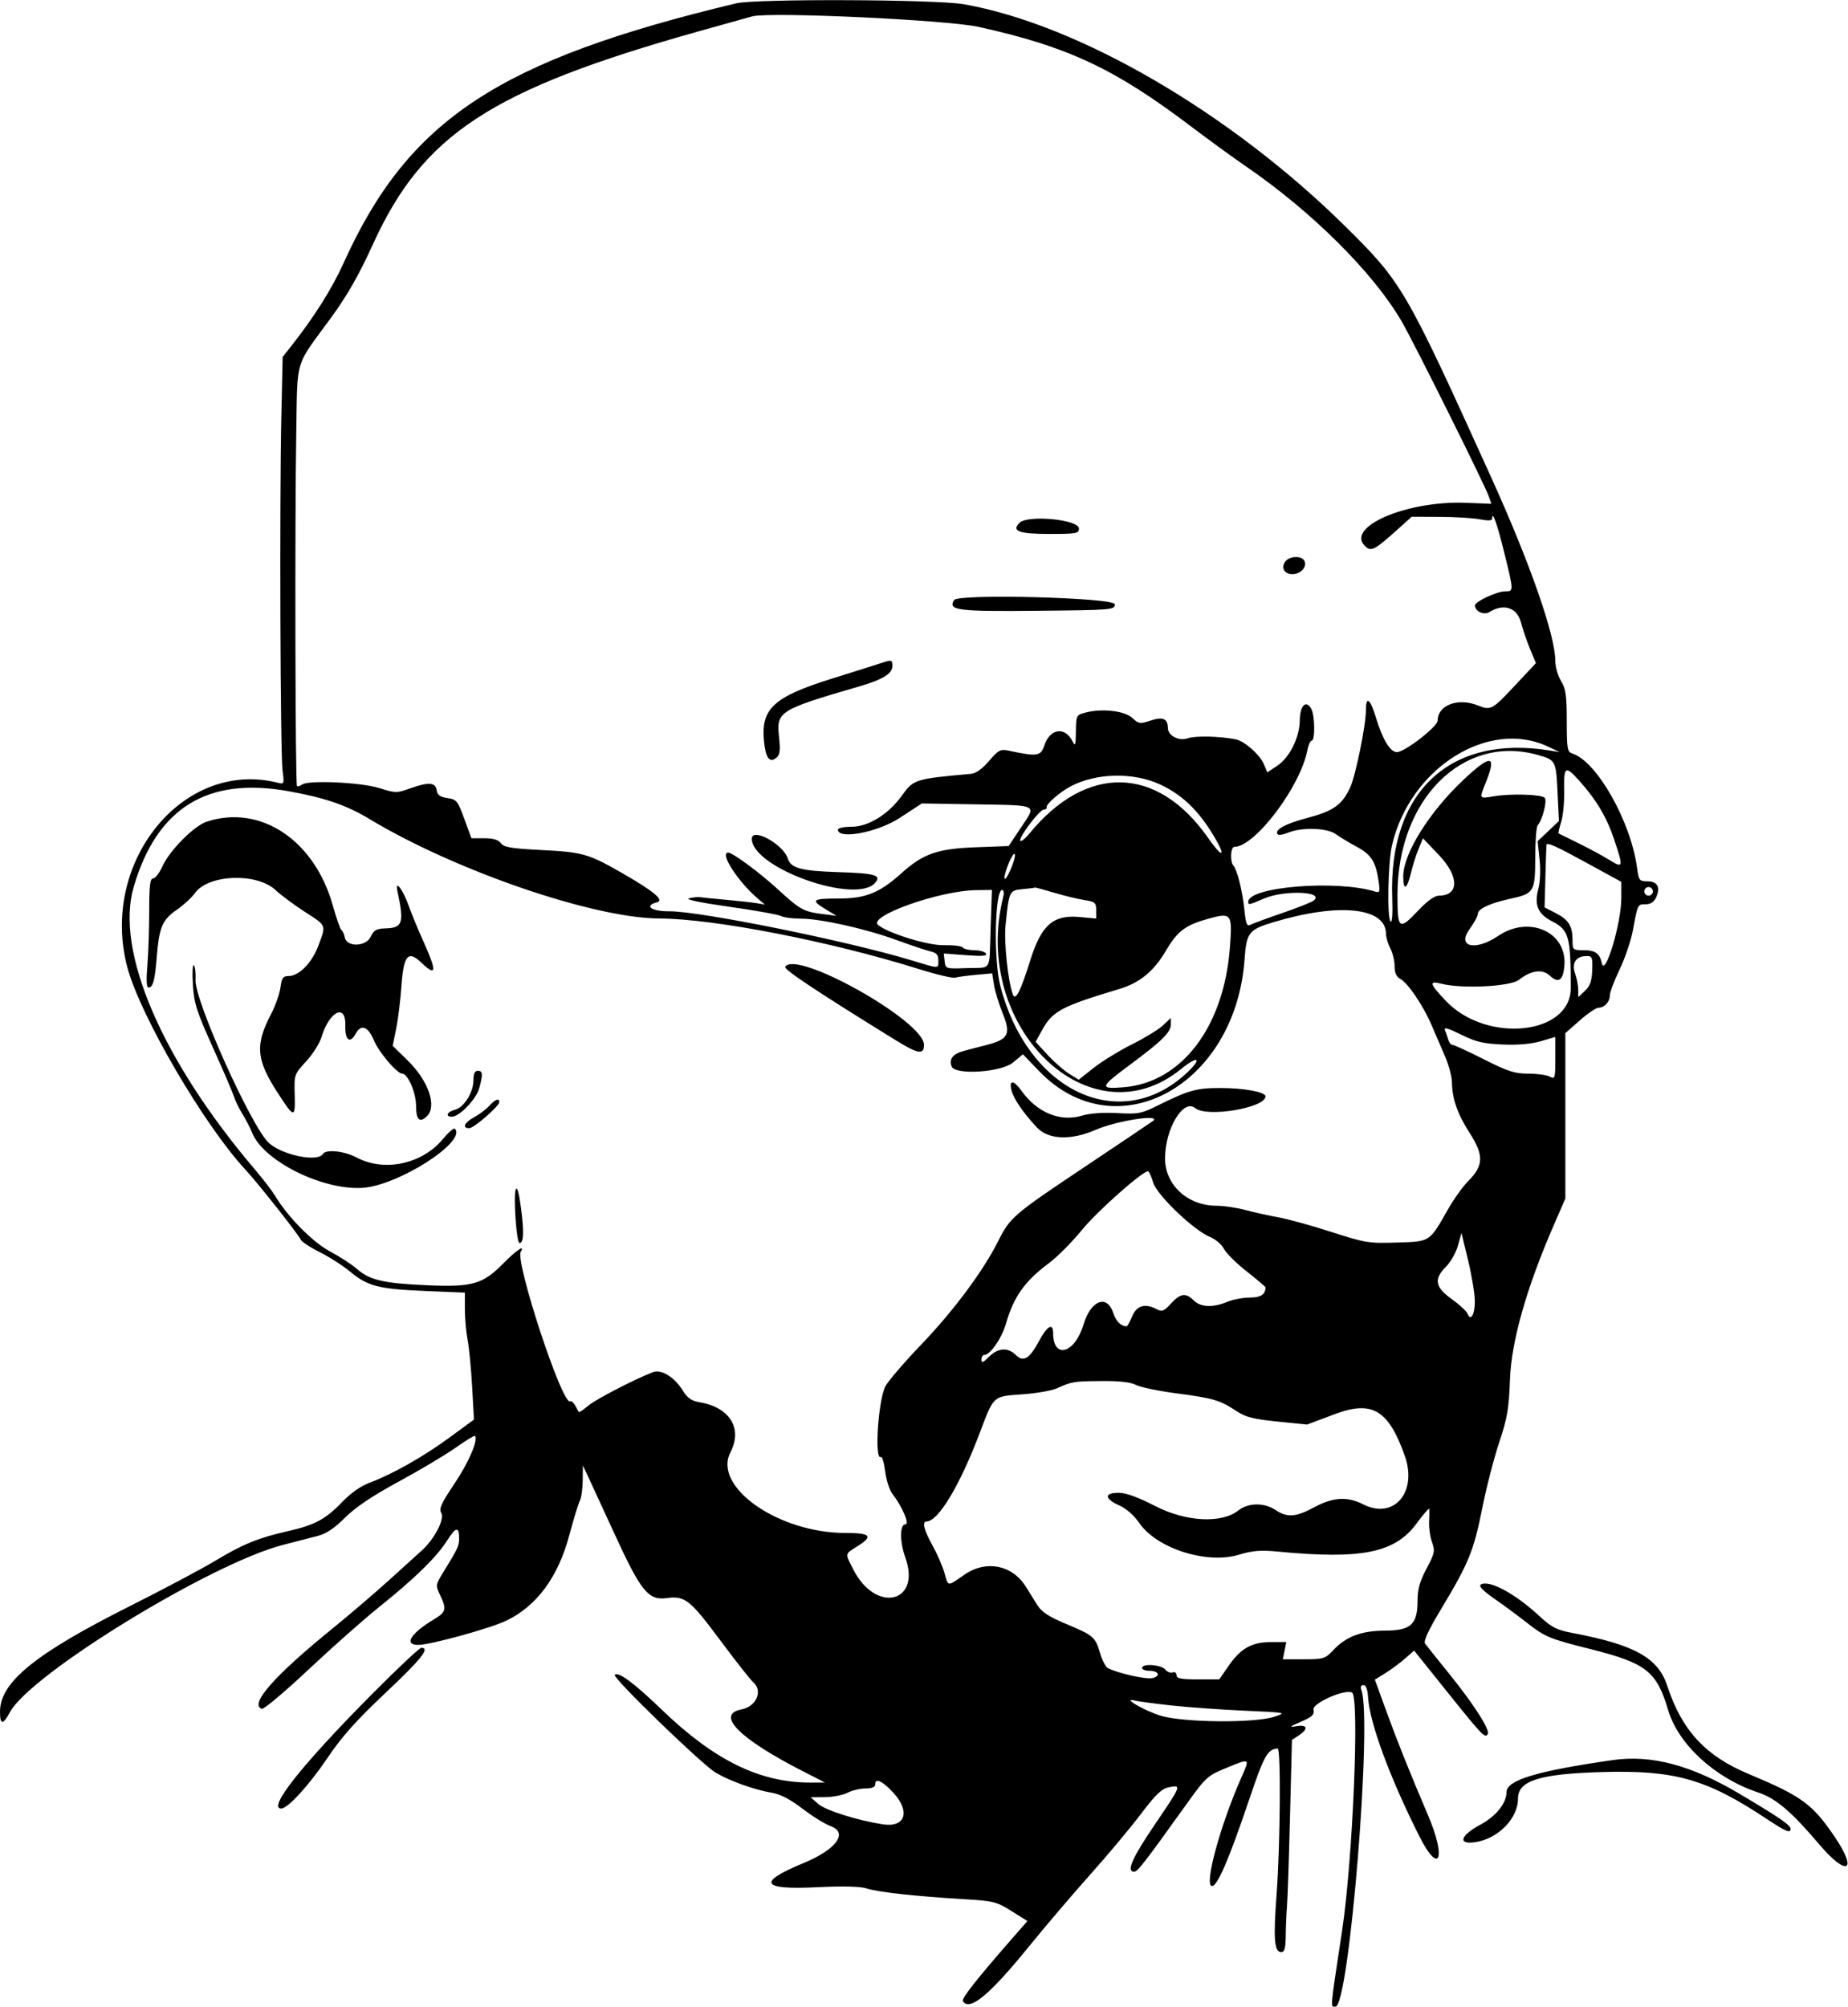 <svg id="svg" xmlns="http://www.w3.org/2000/svg" xmlns:xlink="http://www.w3.org/1999/xlink" width="400" height="434.161" viewBox="0, 0, 400,434.161"><g id="svgg"><path id="path0" d="M159.317 0.724 C 107.839 13.055,88.398 25.902,74.409 56.832 C 71.853 62.483,68.010 68.584,63.043 74.874 L 61.180 77.234 60.891 90.325 C 60.487 108.680,60.674 163.044,61.155 166.690 C 61.542 169.632,61.513 169.706,60.095 169.349 C 39.664 164.222,21.501 186.540,27.569 209.317 C 30.359 219.790,44.229 243.528,53.155 253.106 C 55.766 255.907,64.672 267.175,65.046 268.152 C 65.226 268.621,67.085 269.859,69.178 270.903 C 71.270 271.946,74.257 273.861,75.815 275.159 C 79.582 278.294,81.962 278.903,92.081 279.323 L 100.621 279.677 100.621 283.232 C 100.621 285.187,100.887 288.191,101.213 289.906 C 101.538 291.622,101.981 296.202,102.196 300.084 L 102.589 307.143 97.295 311.030 C 91.672 315.159,84.826 319.027,79.963 320.821 C 78.125 321.500,75.893 323.072,74.063 324.979 C 70.470 328.720,68.121 329.977,62.235 331.305 C 55.900 332.734,52.514 334.119,46.509 337.741 C 43.646 339.467,35.435 343.825,28.261 347.425 C 7.625 357.780,0.009 363.957,0.002 370.342 C -0.001 373.267,0.625 373.292,2.167 370.429 C 6.590 362.215,45.658 338.284,61.180 334.279 C 63.913 333.573,67.335 332.689,68.785 332.314 C 70.614 331.840,72.419 330.632,74.685 328.365 C 76.938 326.110,80.549 323.687,86.335 320.546 C 90.947 318.043,96.486 314.744,98.645 313.215 C 100.803 311.687,102.674 310.542,102.803 310.670 C 103.583 311.451,101.468 316.394,98.402 320.955 C 95.518 325.245,94.965 326.459,95.503 327.321 C 96.303 328.603,94.083 332.941,91.366 335.404 C 90.423 336.258,87.187 339.190,84.174 341.920 C 81.161 344.650,75.622 349.381,71.866 352.433 C 59.314 362.633,53.909 368.786,56.677 369.725 C 57.104 369.870,61.675 366.025,66.835 361.180 C 71.996 356.336,78.843 350.273,82.053 347.707 C 89.696 341.596,94.501 336.904,96.755 333.350 C 98.673 330.325,99.385 330.194,99.370 332.867 C 99.360 334.512,99.131 335.004,96.028 340.043 C 94.267 342.903,94.251 343.006,95.252 345.105 C 96.713 348.168,96.556 348.798,93.944 350.360 C 88.876 353.392,87.326 355.904,90.528 355.897 C 93.159 355.891,106.075 352.336,109.593 350.649 C 116.171 347.496,120.795 341.237,123.209 332.218 C 124.157 328.675,125.193 325.291,125.510 324.698 C 125.827 324.105,126.105 322.148,126.127 320.350 L 126.166 317.081 127.050 318.944 C 127.537 319.969,130.179 325.699,132.922 331.677 C 138.723 344.321,140.318 346.300,144.273 345.770 C 148.245 345.237,149.327 346.085,155.849 354.839 C 159.247 359.400,162.465 363.495,163.001 363.940 C 165.193 365.759,163.744 369.237,160.543 369.838 C 154.784 370.918,159.960 376.168,173.709 383.191 L 178.571 385.675 175.466 385.684 C 164.473 385.715,154.610 380.879,143.168 369.848 C 137.213 364.108,133.835 361.610,133.066 362.379 C 132.494 362.951,151.957 381.808,154.896 383.530 C 158.038 385.372,163.277 387.246,167.080 387.888 C 168.922 388.199,171.066 389.315,173.694 391.329 C 175.832 392.968,178.573 394.667,179.785 395.105 C 183.698 396.520,181.014 400.178,173.912 403.106 C 163.843 407.258,164.720 408.915,176.677 408.334 C 182.610 408.046,186.190 408.132,187.623 408.599 C 190.058 409.393,198.388 410.312,208.510 410.905 C 215.044 411.287,215.677 411.443,218.927 413.476 L 222.386 415.640 219.112 419.385 C 211.384 428.224,208.077 432.421,208.411 432.962 C 209.844 435.280,214.220 431.635,223.000 420.807 C 226.324 416.708,232.165 409.860,235.979 405.590 C 239.794 401.320,244.737 395.412,246.965 392.461 C 250.119 388.282,251.440 387.010,252.936 386.711 C 255.793 386.140,255.774 386.192,250.035 394.652 C 245.012 402.056,243.727 404.974,245.497 404.965 C 246.240 404.961,247.570 403.243,256.993 390.108 C 261.013 384.505,261.377 384.178,265.480 382.497 C 270.647 380.379,270.575 380.332,268.683 384.611 C 264.075 395.030,260.548 408.075,262.338 408.075 C 263.507 408.075,266.045 402.197,270.240 389.780 C 273.631 379.741,274.305 378.515,276.553 378.305 C 277.266 378.238,277.115 399.137,276.325 409.745 C 275.590 419.624,275.810 422.360,277.341 422.360 C 278.042 422.360,278.270 421.512,278.298 418.789 C 278.319 416.825,278.442 413.960,278.571 412.422 C 278.700 410.885,278.994 402.162,279.224 393.038 L 279.642 376.449 281.126 375.477 C 283.276 374.068,283.008 373.068,280.590 373.482 C 278.921 373.767,279.092 373.602,281.575 372.528 C 284.061 371.453,284.534 370.995,284.319 369.869 C 284.055 368.488,291.243 365.343,292.661 366.219 C 294.292 367.228,292.801 402.579,290.483 417.827 C 287.855 435.122,287.938 434.161,289.063 434.161 C 292.026 434.161,297.093 371.935,294.649 365.565 C 294.425 364.981,294.611 364.597,295.120 364.597 C 295.673 364.598,296.017 365.507,296.120 367.237 C 296.448 372.761,300.831 384.630,307.233 397.327 C 311.566 405.920,313.116 402.172,309.112 392.788 C 304.915 382.953,302.371 376.581,299.665 369.127 L 297.589 363.410 299.848 362.014 C 301.091 361.246,303.002 359.832,304.096 358.871 L 306.086 357.124 313.280 366.096 C 320.871 375.564,321.435 376.150,322.022 375.200 C 322.571 374.312,319.029 368.766,313.713 362.190 C 311.124 358.987,308.754 356.023,308.446 355.604 C 308.070 355.092,309.251 352.574,312.035 347.954 C 317.898 338.222,319.011 335.490,320.820 326.380 C 321.700 321.948,323.353 315.528,324.494 312.112 C 326.266 306.808,326.607 304.812,326.833 298.447 C 327.123 290.251,330.403 278.686,336.256 265.217 L 338.820 259.317 338.820 241.427 L 338.820 223.536 341.925 220.798 C 343.634 219.292,345.464 218.049,345.994 218.036 C 347.311 218.004,348.447 216.762,348.447 215.355 C 348.447 214.714,349.405 212.184,350.576 209.734 C 351.747 207.284,353.040 203.463,353.450 201.242 C 354.499 195.557,354.451 195.652,356.205 195.652 C 357.283 195.652,358.012 195.167,358.480 194.139 C 359.466 191.975,358.755 190.683,356.579 190.683 C 354.848 190.683,354.710 190.501,354.337 187.733 C 352.986 177.706,345.618 164.708,340.333 163.031 C 339.243 162.685,339.130 162.029,339.128 156.014 C 339.126 150.479,338.920 149.042,337.886 147.345 C 337.204 146.227,336.646 144.265,336.646 142.985 C 336.646 137.498,331.177 121.839,322.827 103.416 C 304.214 62.352,303.505 61.134,291.120 48.914 C 266.235 24.361,233.452 5.288,208.628 0.919 C 202.582 -0.145,163.588 -0.300,159.317 0.724 M211.801 5.814 C 231.068 10.070,241.177 14.797,257.678 27.266 C 261.654 30.271,267.003 34.163,269.565 35.915 C 283.940 45.746,297.265 58.997,303.405 69.565 C 306.053 74.124,321.354 104.835,322.236 107.362 L 322.809 109.006 317.303 108.789 C 304.398 108.280,290.991 114.104,295.556 118.236 C 296.848 119.405,297.551 119.018,302.936 114.167 L 305.562 111.801 311.632 111.828 C 314.970 111.843,318.890 112.085,320.342 112.366 C 322.072 112.701,322.981 112.656,322.981 112.235 C 322.981 110.312,324.041 113.266,325.560 119.425 C 327.681 128.023,327.679 127.950,325.752 127.950 C 323.988 127.950,319.255 130.167,319.255 130.992 C 319.255 132.286,321.201 133.166,322.402 132.416 C 325.460 130.506,328.348 131.445,329.200 134.627 C 329.635 136.250,330.544 138.905,331.221 140.527 L 332.450 143.476 328.230 147.980 C 322.875 153.695,322.756 153.760,319.800 152.599 C 315.525 150.920,311.180 152.588,311.180 155.908 C 311.180 157.214,304.046 162.733,302.359 162.733 C 300.913 162.733,299.259 160.011,297.825 155.274 C 296.565 151.115,295.652 150.455,295.652 153.705 C 295.652 156.939,293.385 167.989,292.215 170.453 C 290.446 174.181,288.599 175.483,282.967 176.970 C 278.104 178.255,275.678 179.612,276.600 180.533 C 276.808 180.742,277.768 180.586,278.732 180.186 C 281.730 178.945,287.191 179.093,289.119 180.469 C 290.050 181.133,292.109 182.376,293.693 183.230 C 296.808 184.909,297.765 186.407,298.387 190.574 C 298.742 192.957,298.663 193.222,297.686 192.914 C 289.424 190.312,270.186 191.851,270.186 195.114 C 270.186 195.848,270.303 195.824,273.602 194.410 C 278.021 192.516,286.825 192.877,284.346 194.851 C 283.903 195.203,280.885 196.403,277.640 197.516 C 274.394 198.630,271.289 199.773,270.738 200.057 C 269.888 200.495,269.678 200.004,269.342 196.791 C 268.914 192.701,267.803 188.244,266.976 187.298 C 266.196 186.407,266.357 183.230,267.182 183.230 C 271.639 183.230,281.510 170.151,282.985 162.292 C 283.196 161.168,283.616 160.248,283.920 160.248 C 284.680 160.248,284.618 154.849,283.841 153.398 C 282.728 151.319,281.369 152.631,281.341 155.812 C 281.308 159.556,279.161 163.882,276.440 165.692 L 274.309 167.108 273.572 165.356 C 272.699 163.279,269.402 160.360,267.499 159.977 C 263.997 159.272,258.769 159.153,257.087 159.740 C 255.170 160.408,252.809 159.185,252.786 157.512 C 252.757 155.495,251.706 155.030,249.109 155.887 C 246.732 156.672,246.475 156.636,245.095 155.340 C 243.449 153.793,238.506 153.228,234.938 154.179 C 232.967 154.704,232.918 154.800,232.877 158.259 C 232.843 161.157,232.718 161.560,232.193 160.475 C 230.582 157.148,227.281 157.561,226.066 161.242 C 225.276 163.638,224.574 163.742,218.264 162.406 C 216.553 162.044,216.094 162.289,214.082 164.640 C 212.582 166.393,211.243 167.333,210.103 167.436 C 198.097 168.516,197.740 168.628,195.253 172.090 C 192.289 176.216,187.975 178.882,184.262 178.882 C 182.670 178.882,181.366 179.161,181.366 179.503 C 181.366 181.718,189.941 180.099,194.717 176.982 L 199.530 173.839 211.206 174.031 C 224.951 174.258,224.384 173.968,221.001 179.037 L 218.323 183.050 211.180 183.319 C 202.881 183.631,199.830 184.700,195.082 188.962 C 190.341 193.218,187.360 194.410,181.454 194.410 C 175.778 194.410,175.402 194.733,178.733 196.746 L 181.056 198.150 177.950 197.754 C 173.931 197.240,173.152 196.805,168.323 192.373 C 164.395 188.768,158.573 184.472,157.617 184.472 C 155.710 184.472,159.636 190.626,163.875 194.283 L 165.528 195.708 163.665 195.402 C 162.640 195.234,159.705 194.909,157.143 194.681 C 154.581 194.452,152.065 194.202,151.553 194.123 C 151.040 194.045,149.950 194.153,149.130 194.364 C 148.216 194.599,151.573 195.303,157.810 196.184 C 163.404 196.974,168.458 197.877,169.042 198.189 C 169.627 198.502,171.525 198.758,173.262 198.758 C 177.583 198.758,187.357 200.937,194.099 203.404 C 197.174 204.529,200.458 205.626,201.398 205.842 C 202.696 206.141,203.106 206.604,203.106 207.776 C 203.106 209.651,203.453 209.651,197.295 207.780 C 183.567 203.610,151.496 197.121,144.876 197.174 C 140.994 197.205,139.315 195.975,142.207 195.219 C 143.861 194.786,141.566 192.865,134.642 188.888 C 127.395 184.725,126.135 184.366,117.175 183.914 C 110.641 183.584,109.053 183.317,108.411 182.439 C 107.869 181.698,106.762 181.366,104.831 181.366 L 102.035 181.366 100.502 177.174 C 99.072 173.265,98.825 172.960,96.845 172.671 C 95.232 172.435,94.673 172.024,94.522 170.963 C 94.278 169.243,92.753 169.151,88.678 170.612 C 85.892 171.610,85.558 171.606,82.157 170.527 C 78.174 169.263,66.690 168.737,65.358 169.757 C 64.922 170.091,64.438 170.235,64.281 170.078 C 63.915 169.712,63.800 112.949,64.126 93.789 C 64.410 77.149,63.654 79.670,71.624 68.782 C 75.146 63.971,77.648 59.586,80.743 52.801 C 91.587 29.027,106.292 19.409,151.009 6.840 C 157.286 5.075,162.629 3.583,162.881 3.524 C 167.082 2.538,205.010 4.314,211.801 5.814 M220.670 113.119 C 218.884 114.905,220.544 115.528,227.085 115.528 C 233.005 115.528,233.540 115.430,233.540 114.352 C 233.540 112.403,222.448 111.341,220.670 113.119 M278.267 121.421 C 277.181 122.730,277.954 124.224,279.718 124.224 C 281.492 124.224,282.894 122.759,282.387 121.436 C 281.924 120.230,279.264 120.220,278.267 121.421 M206.511 129.831 C 205.136 132.056,207.189 132.322,224.463 132.153 C 240.835 131.992,241.304 131.953,241.304 130.745 C 241.304 129.305,207.387 128.413,206.511 129.831 M190.683 143.478 C 189.829 143.765,185.009 145.288,179.971 146.862 C 167.471 150.768,164.692 153.323,165.362 160.292 C 165.719 164.006,166.566 165.175,168.024 163.966 C 168.832 163.295,168.942 162.414,168.608 159.296 C 168.036 153.953,168.709 153.536,186.025 148.502 C 191.103 147.026,193.168 145.743,193.168 144.064 C 193.168 142.746,192.985 142.703,190.683 143.478 M335.093 161.550 L 337.578 162.727 335.404 162.376 C 313.838 158.890,300.530 171.336,301.348 194.226 C 301.471 197.656,301.327 199.717,300.988 199.376 C 300.203 198.587,300.423 186.688,301.292 182.919 C 305.150 166.204,322.185 155.434,335.093 161.550 M332.919 163.360 C 336.726 164.445,336.805 164.596,337.131 171.370 L 337.433 177.647 335.127 179.822 L 332.821 181.997 333.239 185.901 C 333.486 188.207,333.376 190.849,332.970 192.357 C 332.040 195.814,332.883 197.776,335.979 199.356 C 339.587 201.196,339.998 202.676,339.989 213.796 C 339.982 223.938,321.790 225.820,312.986 216.589 C 309.408 212.837,309.216 212.140,311.957 212.839 C 316.455 213.987,326.911 213.465,328.772 211.999 C 331.392 209.937,333.853 209.602,335.450 211.090 C 337.344 212.854,338.357 212.150,338.616 208.888 C 339.193 201.633,330.971 197.965,324.285 202.496 C 319.376 205.822,315.292 204.899,318.053 201.087 C 319.056 199.704,319.876 198.201,319.876 197.749 C 319.876 196.645,322.526 195.400,326.864 194.468 C 332.057 193.351,332.298 192.953,332.298 185.484 C 332.298 181.989,332.544 178.865,332.844 178.540 C 333.857 177.446,334.937 173.198,334.351 172.612 C 333.609 171.870,327.186 171.670,323.447 172.272 C 320.033 172.822,320.133 173.019,321.748 168.922 C 323.985 163.247,322.615 163.206,316.714 168.773 C 309.330 175.739,303.746 184.697,303.733 189.596 C 303.724 192.829,304.537 192.507,305.384 188.942 C 305.773 187.301,306.522 184.930,307.048 183.672 L 308.004 181.384 311.455 185.003 C 315.869 189.630,315.860 193.789,311.437 193.789 C 310.546 193.789,308.935 194.938,307.082 196.894 C 302.804 201.413,302.484 201.185,302.484 193.609 C 302.484 172.888,316.719 158.740,332.919 163.360 M341.733 168.813 C 345.471 172.950,347.745 176.751,349.359 181.559 C 351.429 187.726,351.382 187.925,348.292 186.024 C 346.840 185.130,343.835 183.510,341.615 182.423 C 339.394 181.336,337.480 180.393,337.360 180.327 C 337.241 180.261,337.485 179.173,337.902 177.910 C 338.319 176.646,338.620 173.553,338.571 171.036 C 338.470 165.798,338.800 165.566,341.733 168.813 M251.019 169.693 C 255.545 171.766,258.976 174.921,262.126 179.909 C 265.496 185.245,264.999 186.299,261.482 181.274 C 250.496 165.581,235.131 165.248,222.744 180.435 C 221.908 181.460,221.055 182.130,220.850 181.925 C 220.319 181.396,224.994 175.176,225.932 175.165 C 226.359 175.160,226.638 174.921,226.553 174.634 C 226.371 174.025,229.435 171.357,231.677 170.170 C 237.232 167.230,245.208 167.033,251.019 169.693 M62.422 171.184 C 70.338 172.609,74.993 174.202,79.897 177.161 C 98.471 188.369,128.450 198.664,142.682 198.723 C 154.566 198.771,179.810 203.687,198.880 209.666 C 202.671 210.854,206.221 211.693,206.769 211.529 C 207.316 211.366,209.337 211.090,211.259 210.917 L 214.755 210.602 215.157 213.115 C 215.378 214.497,216.237 217.297,217.065 219.336 C 218.841 223.707,218.259 224.869,213.697 226.054 C 212.313 226.414,210.091 226.991,208.760 227.336 C 206.274 227.981,205.358 229.107,205.987 230.745 C 206.721 232.660,216.720 232.017,219.266 229.892 L 221.405 228.106 224.921 231.756 C 241.566 249.033,267.433 234.947,269.389 207.544 C 269.800 201.772,270.300 201.132,275.646 199.526 C 289.830 195.266,299.988 196.320,300.004 202.053 C 300.006 202.803,300.425 204.217,300.936 205.195 C 301.446 206.174,301.863 207.911,301.863 209.055 C 301.863 210.487,302.243 211.340,303.082 211.789 C 304.723 212.667,308.041 217.552,309.839 221.739 C 310.646 223.618,311.970 226.693,312.781 228.571 C 313.593 230.450,314.264 232.966,314.274 234.161 C 314.304 237.712,315.481 241.066,318.145 245.197 C 321.197 249.927,321.129 252.204,317.839 255.494 C 316.673 256.661,314.704 259.396,313.464 261.572 C 309.329 268.828,309.671 268.604,302.346 268.841 C 296.260 269.038,295.517 268.918,288.179 266.550 C 283.920 265.175,278.758 263.750,276.708 263.384 C 274.658 263.018,271.444 262.306,269.565 261.802 C 267.686 261.297,264.865 260.881,263.296 260.877 C 257.044 260.861,252.174 256.379,252.174 250.640 C 252.174 244.236,256.136 237.627,258.699 239.754 C 261.212 241.840,273.913 239.707,273.913 237.200 C 273.913 236.270,269.262 235.411,264.206 235.407 C 258.932 235.404,257.333 235.849,250.537 239.218 C 247.040 240.952,246.324 241.085,241.842 240.833 C 238.781 240.662,235.913 240.870,234.161 241.391 C 229.461 242.789,224.471 240.733,221.111 236.015 C 219.437 233.664,218.357 233.592,218.925 235.870 C 219.388 237.725,221.464 240.764,224.441 243.944 C 226.925 246.598,231.799 246.788,237.189 244.442 C 241.615 242.516,251.211 241.003,249.638 242.479 C 249.495 242.612,243.090 246.922,235.404 252.055 C 219.282 262.822,218.651 263.358,216.066 268.510 C 212.807 275.005,206.417 283.596,199.393 290.924 C 195.709 294.768,192.222 298.826,191.645 299.941 C 190.071 302.986,189.222 316.121,190.657 315.234 C 190.935 315.062,191.353 316.441,191.585 318.298 C 191.817 320.155,192.496 322.318,193.094 323.105 C 195.357 326.080,196.948 329.814,195.953 329.814 C 194.740 329.814,194.736 333.601,195.945 336.957 C 199.495 346.812,189.580 349.162,184.721 339.617 C 182.853 335.947,182.779 336.325,185.737 334.458 C 189.074 332.351,188.413 331.677,183.013 331.677 C 168.455 331.677,154.235 321.711,158.107 314.222 C 160.781 309.051,157.975 304.501,151.428 303.395 C 149.654 303.095,148.787 302.487,147.755 300.816 C 146.001 297.978,143.126 296.201,141.374 296.871 C 137.376 298.400,128.988 302.737,127.332 304.130 C 126.277 305.018,125.355 305.640,125.284 305.512 C 125.213 305.384,124.866 304.753,124.512 304.109 C 124.158 303.465,123.643 303.046,123.368 303.177 C 121.673 303.988,111.446 272.891,112.726 270.819 C 113.739 269.180,111.762 270.494,109.008 273.290 C 104.480 277.887,102.315 278.511,92.382 278.078 C 82.998 277.670,80.007 276.969,77.224 274.525 C 76.142 273.575,73.519 271.871,71.395 270.740 C 67.640 268.738,62.238 263.251,59.480 258.637 C 58.887 257.644,56.975 255.155,55.232 253.106 C 34.995 229.312,24.871 205.735,28.942 191.883 C 33.971 174.771,44.881 168.027,62.422 171.184 M44.720 177.790 C 41.973 178.698,36.695 184.026,35.151 187.450 C 34.503 188.887,33.596 190.062,33.135 190.062 C 32.482 190.062,32.298 191.612,32.298 197.111 C 32.298 200.988,32.117 206.299,31.896 208.912 C 31.632 212.045,31.715 213.665,32.141 213.665 C 33.103 213.665,33.531 212.109,33.916 207.210 C 34.431 200.662,35.116 199.016,38.207 196.889 C 39.694 195.865,41.482 194.227,42.179 193.248 C 45.095 189.153,55.592 188.766,59.677 192.604 C 60.845 193.702,63.688 195.813,65.994 197.296 C 70.744 200.351,70.620 200.038,68.909 204.609 C 67.515 208.335,64.721 211.180,62.456 211.180 C 61.264 211.180,60.979 211.586,60.698 213.680 C 60.513 215.055,59.599 217.640,58.665 219.425 C 55.173 226.103,55.444 229.269,60.126 236.483 C 63.722 242.023,63.934 242.037,63.784 236.731 C 63.666 232.527,63.700 232.430,66.261 229.649 C 67.689 228.098,69.185 225.738,69.585 224.404 C 71.271 218.775,74.911 217.004,74.744 221.894 C 74.635 225.091,75.767 225.941,77.019 223.602 C 78.135 221.517,79.711 222.115,80.933 225.086 C 81.993 227.665,85.935 232.298,87.069 232.298 C 88.283 232.298,90.058 236.444,90.060 239.286 C 90.062 242.306,90.861 243.052,92.422 241.491 C 94.626 239.287,92.732 233.840,88.234 229.441 L 84.996 226.274 85.747 222.609 C 86.161 220.593,86.672 216.458,86.883 213.418 C 87.350 206.699,88.320 205.526,91.160 208.247 C 94.477 211.425,94.610 210.263,91.677 203.754 C 90.515 201.177,89.112 197.786,88.559 196.219 C 87.232 192.464,85.433 190.068,86.034 192.857 C 87.513 199.723,87.174 200.766,83.427 200.868 C 81.492 200.920,80.925 201.241,80.238 202.674 C 79.182 204.875,75.028 204.964,74.623 202.795 C 74.495 202.112,74.176 201.413,73.913 201.242 C 73.651 201.071,72.813 198.696,72.050 195.963 C 68.086 181.753,56.349 173.948,44.720 177.790 M162.733 181.478 C 162.733 187.793,185.415 195.845,189.463 190.967 C 190.812 189.342,189.445 188.958,181.366 188.693 C 173.307 188.430,171.173 187.844,170.496 185.710 C 169.523 182.647,162.733 178.945,162.733 181.478 M343.444 186.703 L 350.932 190.797 350.932 194.337 C 350.932 199.764,347.392 211.557,346.715 208.385 C 346.267 206.285,345.289 205.590,342.781 205.590 C 340.434 205.590,340.373 205.533,340.373 203.375 C 340.373 200.350,339.508 198.976,336.706 197.546 L 334.323 196.330 334.504 189.625 C 334.604 185.937,334.707 182.849,334.734 182.764 C 334.906 182.215,336.811 183.076,343.444 186.703 M218.695 188.252 C 218.026 189.760,217.459 190.539,217.435 189.983 C 217.375 188.597,219.374 183.997,219.672 184.836 C 219.804 185.207,219.364 186.744,218.695 188.252 M228.040 193.115 C 230.211 193.769,233.175 194.492,234.627 194.722 C 237.029 195.103,237.267 195.302,237.267 196.939 L 237.267 198.739 233.696 198.407 C 227.983 197.876,225.403 200.126,223.026 207.710 C 220.897 214.506,219.797 216.669,219.234 215.165 C 218.171 212.324,217.277 203.824,217.653 200.137 C 218.405 192.759,218.462 192.640,221.344 192.377 C 222.757 192.248,223.953 192.094,224.003 192.034 C 224.052 191.974,225.869 192.461,228.040 193.115 M357.764 192.857 C 357.764 193.370,357.345 193.789,356.832 193.789 C 356.320 193.789,355.901 193.370,355.901 192.857 C 355.901 192.345,356.320 191.925,356.832 191.925 C 357.345 191.925,357.764 192.345,357.764 192.857 M214.419 200.776 C 214.081 210.538,214.838 209.260,209.276 209.461 C 204.683 209.626,204.657 209.618,204.466 207.964 L 204.274 206.301 209.066 206.664 C 212.610 206.932,213.742 206.839,213.414 206.308 C 213.170 205.913,212.025 205.590,210.870 205.590 C 209.714 205.590,208.607 205.328,208.410 205.009 C 208.212 204.689,206.309 204.460,204.180 204.500 C 200.803 204.563,192.265 201.927,190.062 200.140 C 187.736 198.255,203.300 192.709,211.234 192.596 L 214.704 192.547 214.419 200.776 M217.144 194.067 C 210.070 222.254,235.995 247.300,255.663 231.280 C 259.858 227.863,260.213 229.301,256.056 232.875 C 241.653 245.258,222.241 235.632,216.506 213.264 C 215.030 207.507,215.330 192.547,216.922 192.547 C 217.254 192.547,217.354 193.231,217.144 194.067 M266.214 204.998 C 264.913 222.221,255.760 234.239,243.171 235.249 C 237.935 235.670,238.051 235.216,244.381 230.528 C 251.452 225.291,253.416 223.369,253.416 221.684 L 253.416 220.264 251.708 221.869 C 250.769 222.752,247.752 224.595,245.005 225.965 C 242.258 227.335,238.543 229.615,236.749 231.033 L 233.489 233.610 231.416 232.329 C 230.276 231.624,228.176 229.781,226.749 228.234 L 224.156 225.420 225.587 222.827 C 227.835 218.756,229.790 217.722,242.383 213.947 C 246.711 212.649,249.778 210.108,252.394 205.651 C 254.862 201.447,256.598 200.146,261.575 198.771 C 266.567 197.393,266.768 197.661,266.214 204.998 M344.634 209.922 C 344.551 212.268,344.175 213.340,343.070 214.378 L 341.615 215.744 341.615 214.176 C 341.615 213.314,341.312 211.740,340.943 210.680 C 340.147 208.397,341.087 206.894,343.334 206.856 C 344.628 206.834,344.734 207.086,344.634 209.922 M41.751 213.043 C 42.008 217.121,42.552 218.825,46.109 226.708 C 48.345 231.661,50.385 236.413,50.643 237.267 C 50.902 238.121,51.718 239.798,52.458 240.994 C 53.198 242.189,54.156 244.043,54.586 245.113 C 57.042 251.211,69.830 257.573,78.494 257.007 C 86.225 256.502,101.165 246.921,98.452 244.207 C 98.233 243.989,97.062 245.004,95.850 246.463 C 91.353 251.877,83.209 253.617,77.199 250.447 C 74.485 249.016,70.544 248.608,69.876 249.689 C 68.754 251.504,61.036 249.911,58.177 247.276 C 54.418 243.811,42.100 216.430,42.327 212.046 C 42.404 210.558,42.240 209.126,41.963 208.863 C 41.685 208.600,41.590 210.481,41.751 213.043 M169.955 209.188 C 169.609 209.749,176.918 214.600,193.922 225.094 C 198.746 228.071,200.000 228.268,200.000 226.050 C 200.000 220.927,172.307 205.384,169.955 209.188 M325.235 225.993 C 328.530 226.134,331.449 225.883,333.489 225.285 L 336.646 224.360 336.646 228.972 C 336.646 233.339,336.582 233.550,335.445 232.941 C 334.784 232.587,332.686 232.298,330.783 232.298 C 327.865 232.298,326.361 231.812,321.178 229.193 C 317.798 227.484,314.757 226.087,314.421 226.087 C 314.085 226.087,313.669 225.598,313.497 225.000 C 313.325 224.402,312.999 223.464,312.772 222.916 C 312.466 222.178,313.366 222.419,316.248 223.848 C 319.439 225.430,321.053 225.815,325.235 225.993 M102.482 233.696 C 102.479 236.354,100.436 239.618,98.466 240.113 C 96.778 240.537,96.303 241.615,97.804 241.615 C 99.426 241.615,103.055 237.861,103.708 235.508 C 104.567 232.416,104.511 231.677,103.416 231.677 C 102.780 231.677,102.484 232.316,102.482 233.696 M105.868 239.297 C 105.166 240.059,103.699 241.159,102.607 241.741 C 100.516 242.855,99.968 244.099,101.567 244.099 C 102.589 244.099,108.075 239.321,108.075 238.430 C 108.075 237.506,107.199 237.850,105.868 239.297 M249.598 255.841 C 250.424 258.599,258.431 266.248,261.986 267.675 C 263.112 268.128,264.430 269.264,264.914 270.199 C 265.398 271.135,267.620 273.337,269.853 275.091 C 272.086 276.846,273.913 278.394,273.913 278.531 C 273.913 280.076,272.882 280.745,270.506 280.745 C 269.047 280.745,266.850 281.165,265.624 281.677 C 262.548 282.962,259.866 282.847,258.385 281.366 C 256.665 279.647,255.498 279.808,253.453 282.048 C 251.963 283.679,251.502 283.868,250.423 283.290 C 247.881 281.929,246.050 282.440,245.071 284.783 C 244.572 285.978,244.032 286.957,243.871 286.957 C 242.639 286.957,241.569 285.903,240.976 284.107 C 239.604 279.952,236.109 281.309,234.512 286.617 C 232.622 292.897,227.950 294.171,227.950 288.407 C 227.950 286.126,226.644 286.880,224.878 290.181 C 222.830 294.008,221.507 294.799,219.879 293.171 C 218.172 291.464,216.013 291.610,214.060 293.563 C 212.797 294.826,212.422 294.968,212.422 294.184 C 212.422 293.625,212.691 293.168,213.018 293.168 C 214.330 293.168,216.823 289.575,217.756 286.343 C 219.438 280.513,221.812 277.188,227.114 273.241 C 228.874 271.930,232.068 268.712,234.210 266.089 C 237.502 262.061,247.241 253.416,248.488 253.416 C 248.699 253.416,249.199 254.507,249.598 255.841 M111.637 257.348 C 111.086 258.722,111.795 268.944,112.442 268.944 C 113.354 268.944,113.459 266.642,112.783 261.479 C 112.336 258.064,111.933 256.611,111.637 257.348 M319.226 281.485 C 319.255 284.408,318.324 286.006,317.637 284.215 C 317.435 283.689,315.899 282.275,314.225 281.071 C 310.597 278.465,310.297 276.756,312.993 274.059 C 313.990 273.062,315.151 271.014,315.572 269.508 L 316.337 266.770 317.768 272.671 C 318.554 275.916,319.211 279.883,319.226 281.485 M245.895 299.654 C 246.849 300.148,250.829 300.971,254.741 301.484 C 262.629 302.518,264.058 302.942,267.624 305.302 C 269.614 306.619,271.289 307.047,276.498 307.572 L 282.919 308.218 288.964 305.951 C 297.011 302.932,300.564 305.063,304.075 315.014 C 306.848 322.872,301.694 328.865,295.070 325.486 C 291.644 323.738,288.543 323.921,284.472 326.111 C 280.469 328.266,278.636 328.396,276.087 326.708 C 273.596 325.059,270.184 325.111,267.996 326.832 C 264.370 329.684,256.666 329.261,250.028 325.844 C 246.292 323.921,243.693 322.981,242.109 322.981 C 238.971 322.981,239.033 324.288,242.238 325.702 C 243.763 326.376,245.444 327.847,246.590 329.512 C 250.406 335.058,261.204 338.491,268.186 336.377 C 271.097 335.496,272.876 335.349,276.474 335.696 C 294.708 337.451,301.915 336.005,306.593 329.651 C 308.091 327.616,309.344 326.191,309.377 326.484 C 309.410 326.778,309.389 328.059,309.331 329.331 C 309.272 330.603,309.559 332.570,309.969 333.702 C 310.644 335.570,310.533 336.096,308.773 339.396 C 307.311 342.135,306.832 343.833,306.832 346.277 C 306.832 351.461,305.400 352.792,299.800 352.809 C 294.662 352.824,291.358 354.074,288.548 357.065 C 286.829 358.895,286.465 359.006,282.197 359.006 L 277.671 359.006 278.043 357.143 L 278.416 355.280 275.078 355.282 C 270.941 355.285,268.522 356.659,265.871 360.512 L 263.915 363.354 259.287 363.354 C 255.631 363.354,254.658 363.162,254.658 362.442 C 254.658 361.935,254.289 361.671,253.826 361.849 C 253.369 362.025,252.636 361.736,252.197 361.208 C 251.322 360.154,247.205 359.875,247.205 360.870 C 247.205 361.211,247.887 361.491,248.721 361.491 C 250.801 361.491,251.327 362.610,249.467 363.077 C 248.124 363.414,242.167 362.087,239.807 360.925 C 239.325 360.688,238.559 359.217,238.103 357.656 C 237.088 354.173,236.693 353.837,230.631 351.302 C 227.015 349.790,225.459 348.766,224.534 347.287 C 223.851 346.195,222.731 344.402,222.045 343.303 C 219.098 338.581,213.457 337.466,208.780 340.683 C 204.919 343.339,205.319 343.382,204.394 340.217 C 203.970 338.766,202.808 336.114,201.811 334.326 C 200.005 331.083,199.531 329.193,200.524 329.193 C 203.088 329.193,207.752 321.435,212.101 309.938 C 215.145 301.891,214.877 302.132,221.271 301.684 C 224.258 301.474,227.612 300.895,228.724 300.397 C 232.032 298.913,232.369 298.858,238.385 298.807 C 242.289 298.774,244.723 299.048,245.895 299.654 M320.517 342.845 C 320.002 343.163,320.948 344.154,323.384 345.850 C 325.383 347.242,328.416 349.476,330.124 350.815 C 334.490 354.235,335.135 354.507,344.421 356.846 C 356.322 359.844,358.588 361.630,361.058 369.963 C 363.276 377.445,371.227 384.727,380.565 387.828 C 384.388 389.098,387.746 391.950,393.767 399.043 C 399.791 406.138,402.226 404.969,397.126 397.430 C 392.326 390.334,389.961 388.607,378.467 383.807 C 369.108 379.899,364.039 374.402,360.868 364.720 C 358.892 358.689,353.795 355.853,340.373 353.316 C 336.937 352.667,335.870 352.123,333.211 349.662 C 327.907 344.755,322.299 341.743,320.517 342.845 M80.452 366.615 C 65.331 381.856,57.837 391.304,60.868 391.304 C 62.279 391.304,66.901 386.258,70.821 380.438 C 73.982 375.745,77.078 372.272,83.466 366.254 C 91.223 358.946,93.148 356.522,91.195 356.522 C 90.794 356.522,85.959 361.064,80.452 366.615 M253.416 368.985 C 257.003 369.380,264.130 369.892,269.255 370.123 C 278.537 370.540,278.561 370.545,275.776 371.451 C 271.472 372.851,256.086 372.701,251.207 371.211 C 247.653 370.126,242.607 367.158,245.652 367.945 C 246.335 368.121,249.829 368.589,253.416 368.985 M349.068 380.818 C 332.682 383.165,326.089 385.153,326.085 387.747 C 326.081 390.158,323.810 392.978,320.397 394.810 C 316.132 397.100,315.470 399.096,319.139 398.604 C 324.172 397.929,328.571 393.511,328.571 389.134 C 328.571 385.258,333.283 383.783,346.881 383.404 C 362.494 382.968,369.374 384.920,382.235 393.436 C 386.581 396.314,387.578 396.735,387.578 395.694 C 387.578 394.904,385.175 393.255,376.580 388.148 C 366.086 381.912,357.465 379.616,349.068 380.818 M193.386 387.912 C 197.131 391.989,195.942 395.473,191.064 394.714 C 185.526 393.852,178.679 391.689,177.109 390.307 L 175.466 388.859 178.571 388.836 C 180.280 388.823,182.478 388.395,183.456 387.884 C 184.435 387.374,186.181 386.957,187.338 386.957 C 188.735 386.957,189.441 386.662,189.441 386.080 C 189.441 384.599,191.016 385.331,193.386 387.912 " stroke="none" fill="#000000" fill-rule="evenodd"></path></g></svg>